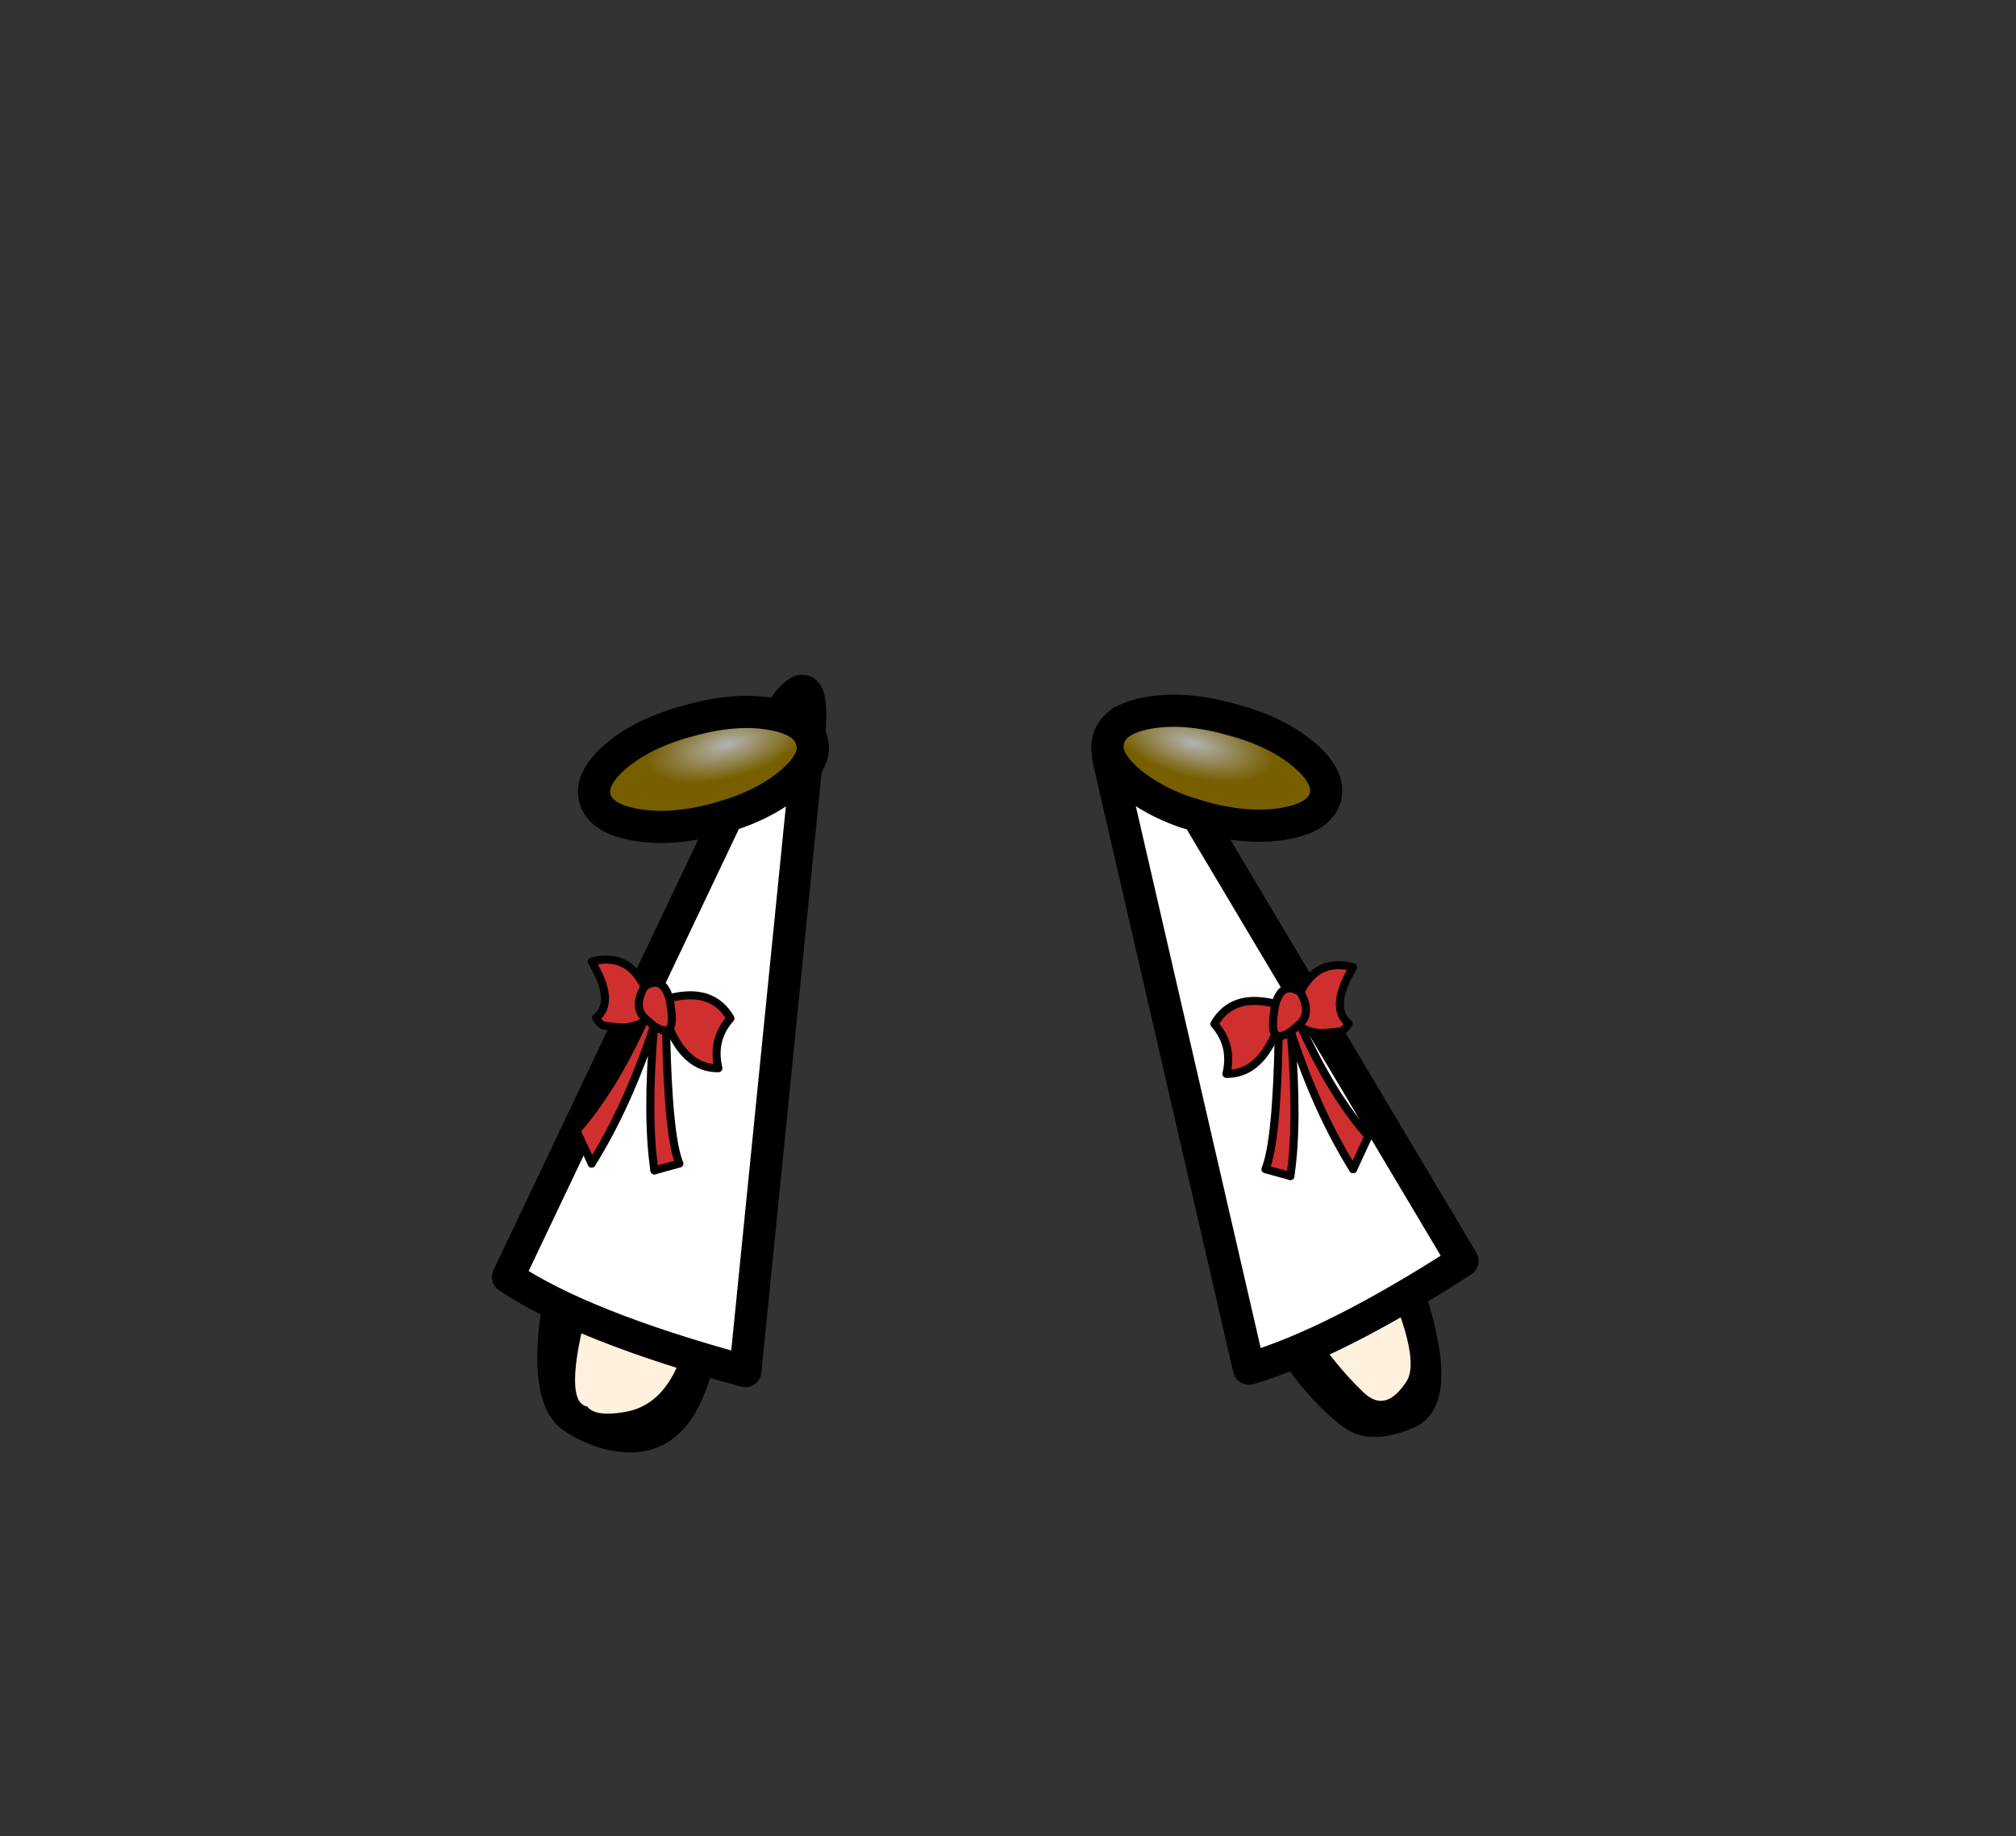 <?xml version="1.0" encoding="UTF-8" standalone="no"?>
<svg xmlns:xlink="http://www.w3.org/1999/xlink" height="228.25px" width="250.6px" xmlns="http://www.w3.org/2000/svg">
  <rect width="100%" height="100%" fill="#333333" stroke="none"/>
  <g transform="matrix(1, 0, 0, 1, 130.7, 221.95)">
    <use height="94.4" transform="matrix(1.0, 0.0, 0.0, 1.0, -63.9, -135.8)" width="112.35" xlink:href="#shape0"/>
    <use height="88.55" transform="matrix(1.0, 0.0, 0.0, 1.0, -69.55, -138.05)" width="122.65" xlink:href="#shape1"/>
  </g>
  <defs>
    <g id="shape0" transform="matrix(1, 0, 0, 1, 63.9, 135.8)">
      <path d="M12.15 -129.85 Q36.55 -86.7 43.3 -70.0 L46.95 -59.75 Q47.9 -56.45 48.25 -54.05 49.35 -46.3 45.0 -44.45 39.6 -42.15 36.35 -44.5 29.85 -49.35 24.7 -59.75 20.45 -68.3 17.15 -80.65 9.8 -108.0 7.0 -127.0 7.0 -129.05 7.3 -129.6 L7.35 -129.6 7.25 -129.85 Q9.7 -135.35 12.15 -129.85 M27.35 -101.25 L27.2 -101.45 27.2 -101.05 27.2 -100.7 27.35 -101.25 M25.0 -104.25 L25.1 -104.05 25.15 -104.05 25.0 -104.25 M20.65 -105.45 Q16.15 -112.85 12.5 -119.9 14.55 -107.35 17.2 -95.3 19.85 -83.25 25.5 -69.7 27.8 -64.25 30.45 -59.75 34.25 -53.2 38.8 -48.85 41.55 -46.2 44.15 -50.25 45.6 -52.5 42.85 -59.75 41.5 -63.25 39.15 -67.95 31.9 -82.35 28.55 -90.2 25.15 -98.05 20.65 -105.45 M-33.6 -122.8 Q-38.2 -114.05 -50.5 -80.95 -62.85 -47.95 -57.7 -47.1 -56.7 -45.75 -52.85 -46.45 -48.6 -47.25 -46.45 -52.25 -44.35 -57.25 -43.05 -63.05 -41.75 -68.9 -37.75 -92.45 -33.75 -116.0 -33.8 -118.35 L-33.8 -121.05 -33.6 -122.8 M-35.2 -131.25 L-32.0 -135.75 Q-25.7 -137.35 -34.75 -82.05 -36.9 -70.1 -42.35 -50.95 -45.0 -41.8 -51.8 -41.4 -56.05 -41.2 -60.45 -44.0 -65.05 -46.9 -63.55 -58.25 L-58.5 -74.75 -57.35 -78.15 Q-53.8 -88.55 -35.2 -131.25" fill="#000000" fill-rule="evenodd" stroke="none"/>
      <path d="M20.65 -105.45 Q25.15 -98.05 28.55 -90.2 31.9 -82.35 39.15 -67.95 41.5 -63.25 42.85 -59.75 45.6 -52.5 44.15 -50.25 41.55 -46.2 38.8 -48.85 34.25 -53.2 30.45 -59.75 27.8 -64.25 25.5 -69.7 19.85 -83.25 17.2 -95.3 14.55 -107.35 12.5 -119.9 16.15 -112.85 20.65 -105.45 M-33.6 -122.8 L-33.8 -121.05 -33.8 -118.35 Q-33.75 -116.0 -37.75 -92.45 -41.75 -68.9 -43.05 -63.05 -44.35 -57.25 -46.45 -52.25 -48.6 -47.25 -52.85 -46.45 -56.7 -45.75 -57.7 -47.1 -62.85 -47.95 -50.5 -80.95 -38.2 -114.05 -33.6 -122.8" fill="#fff1dd" fill-rule="evenodd" stroke="none"/>
    </g>
    <g id="shape1" transform="matrix(1, 0, 0, 1, 69.55, 138.05)">
      <path d="M12.15 -130.6 L51.1 -65.2 Q35.1 -54.9 24.55 -51.8 L7.05 -127.75 Q8.1 -135.45 12.15 -130.6 M-30.15 -130.2 L-38.05 -51.5 Q-58.3 -57.0 -67.55 -63.2 L-36.0 -129.55 Q-29.0 -142.25 -30.15 -130.2" fill="#ffffff" fill-rule="evenodd" stroke="none"/>
      <path d="M12.15 -130.6 L51.1 -65.2 Q35.1 -54.9 24.55 -51.8 L7.05 -127.75 Q8.1 -135.45 12.15 -130.6 M-30.15 -130.2 L-38.05 -51.5 Q-58.3 -57.0 -67.55 -63.2 L-36.0 -129.55 Q-29.0 -142.25 -30.15 -130.2" fill="none" stroke="#000000" stroke-linecap="round" stroke-linejoin="round" stroke-width="4.0"/>
      <path d="M-59.05 -81.4 Q-54.6 -86.4 -50.7 -94.95 -51.75 -94.25 -53.45 -94.2 L-55.7 -94.45 Q-56.25 -94.75 -56.6 -95.4 -54.15 -97.4 -57.15 -102.4 -52.7 -103.6 -50.6 -99.3 -48.35 -100.75 -47.5 -97.85 -42.15 -99.25 -39.9 -95.35 -42.25 -92.7 -41.4 -89.15 -45.3 -89.1 -47.45 -94.05 L-47.45 -94.1 -47.7 -93.9 -47.9 -93.85 Q-47.65 -80.65 -46.25 -77.3 L-49.35 -76.45 Q-50.35 -83.1 -49.4 -94.4 -52.7 -84.4 -57.15 -77.3 L-59.05 -81.4 M-50.6 -99.3 Q-52.1 -96.6 -50.35 -95.2 L-49.4 -94.4 -50.35 -95.2 -50.7 -94.95 -50.35 -95.2 Q-52.1 -96.6 -50.6 -99.3 M-49.4 -94.4 Q-48.5 -93.8 -47.9 -93.85 -48.5 -93.8 -49.4 -94.4 M-47.45 -94.1 Q-46.9 -94.8 -47.5 -97.85 -46.9 -94.8 -47.45 -94.1" fill="#d02f2f" fill-rule="evenodd" stroke="none"/>
      <path d="M-59.05 -81.4 Q-54.6 -86.4 -50.7 -94.95 -51.75 -94.25 -53.45 -94.2 L-55.7 -94.45 Q-56.25 -94.75 -56.6 -95.4 -54.15 -97.4 -57.15 -102.4 -52.7 -103.6 -50.6 -99.3 -48.35 -100.75 -47.5 -97.85 -42.15 -99.25 -39.9 -95.35 -42.25 -92.7 -41.4 -89.15 -45.3 -89.1 -47.45 -94.05 L-47.45 -94.1 -47.7 -93.9 -47.9 -93.85 Q-48.5 -93.8 -49.4 -94.4 -52.7 -84.4 -57.15 -77.3 M-49.35 -76.45 Q-50.35 -83.1 -49.4 -94.4 L-50.35 -95.2 -50.7 -94.95 M-47.5 -97.85 Q-46.9 -94.8 -47.45 -94.1 M-50.35 -95.2 Q-52.1 -96.6 -50.6 -99.3" fill="none" stroke="#000000" stroke-linecap="round" stroke-linejoin="round" stroke-width="1.0"/>
      <path d="M-47.9 -93.85 Q-47.65 -80.65 -46.25 -77.3 L-49.35 -76.45 M-57.15 -77.3 L-59.05 -81.4" fill="none" stroke="#000000" stroke-linecap="round" stroke-linejoin="round" stroke-width="1.0"/>
      <path d="M39.4 -80.7 Q34.95 -85.7 31.05 -94.25 32.1 -93.55 33.8 -93.5 L36.05 -93.75 Q36.6 -94.05 36.95 -94.7 34.5 -96.7 37.5 -101.7 33.05 -102.9 30.95 -98.6 28.7 -100.05 27.85 -97.15 22.5 -98.55 20.25 -94.65 22.6 -92.0 21.75 -88.45 25.65 -88.4 27.8 -93.35 L27.8 -93.4 28.05 -93.2 28.25 -93.15 Q28.0 -79.95 26.6 -76.6 L29.7 -75.75 Q30.7 -82.4 29.75 -93.7 33.05 -83.7 37.5 -76.6 L39.4 -80.7 M30.95 -98.6 Q32.45 -95.9 30.7 -94.5 L29.75 -93.7 30.7 -94.5 31.05 -94.25 30.7 -94.5 Q32.45 -95.9 30.95 -98.6 M29.75 -93.7 Q28.85 -93.1 28.25 -93.15 28.85 -93.1 29.75 -93.7 M27.8 -93.4 Q27.25 -94.1 27.85 -97.15 27.25 -94.1 27.8 -93.4" fill="#d02f2f" fill-rule="evenodd" stroke="none"/>
      <path d="M39.4 -80.7 Q34.95 -85.7 31.05 -94.25 32.1 -93.55 33.8 -93.5 L36.05 -93.75 Q36.6 -94.05 36.95 -94.7 34.5 -96.7 37.5 -101.7 33.05 -102.9 30.95 -98.6 28.7 -100.05 27.85 -97.15 22.5 -98.55 20.25 -94.65 22.6 -92.0 21.75 -88.45 25.65 -88.4 27.8 -93.35 L27.8 -93.4 28.05 -93.2 28.25 -93.15 Q28.85 -93.1 29.75 -93.7 33.05 -83.7 37.5 -76.6 M29.7 -75.75 Q30.7 -82.4 29.75 -93.7 L30.7 -94.5 31.05 -94.25 M27.85 -97.15 Q27.25 -94.1 27.8 -93.4 M30.7 -94.5 Q32.45 -95.9 30.95 -98.6" fill="none" stroke="#000000" stroke-linecap="round" stroke-linejoin="round" stroke-width="1.0"/>
      <path d="M28.25 -93.15 Q28.0 -79.95 26.6 -76.6 L29.7 -75.75 M37.5 -76.6 L39.4 -80.7" fill="none" stroke="#000000" stroke-linecap="round" stroke-linejoin="round" stroke-width="1.0"/>
      <path d="M-51.6 -119.4 Q-56.05 -120.15 -56.75 -122.7 -57.4 -125.25 -53.95 -128.1 -50.5 -130.95 -44.9 -132.4 -39.3 -133.95 -34.9 -133.2 -30.45 -132.45 -29.8 -129.9 L-29.65 -129.25 -29.65 -129.0 -29.7 -128.4 Q-30.1 -126.55 -32.55 -124.5 -35.25 -122.3 -39.15 -120.9 L-41.6 -120.15 Q-47.2 -118.65 -51.6 -119.4" fill="url(#gradient0)" fill-rule="evenodd" stroke="none"/>
      <path d="M-51.6 -119.4 Q-56.05 -120.15 -56.75 -122.7 -57.4 -125.25 -53.95 -128.1 -50.5 -130.95 -44.9 -132.4 -39.3 -133.95 -34.9 -133.2 -30.45 -132.45 -29.8 -129.9 L-29.65 -129.25 -29.65 -129.0 -29.7 -128.4 Q-30.1 -126.55 -32.55 -124.5 -35.25 -122.3 -39.15 -120.9 L-41.6 -120.15 Q-47.2 -118.65 -51.6 -119.4" fill="none" stroke="#000000" stroke-linecap="round" stroke-linejoin="round" stroke-width="4.0"/>
      <path d="M28.9 -119.55 Q33.35 -120.3 34.05 -122.85 34.7 -125.4 31.25 -128.25 27.8 -131.1 22.2 -132.55 16.6 -134.1 12.2 -133.35 7.75 -132.6 7.1 -130.05 L6.95 -129.4 6.95 -129.15 7.0 -128.55 Q7.4 -126.7 9.85 -124.65 12.55 -122.45 16.45 -121.05 L18.9 -120.3 Q24.5 -118.8 28.9 -119.55" fill="url(#gradient1)" fill-rule="evenodd" stroke="none"/>
      <path d="M28.9 -119.55 Q33.35 -120.3 34.05 -122.85 34.7 -125.4 31.25 -128.25 27.8 -131.1 22.2 -132.55 16.6 -134.1 12.2 -133.35 7.75 -132.6 7.1 -130.05 L6.95 -129.4 6.95 -129.15 7.0 -128.55 Q7.4 -126.7 9.85 -124.65 12.55 -122.45 16.45 -121.05 L18.9 -120.3 Q24.5 -118.8 28.9 -119.55" fill="none" stroke="#000000" stroke-linecap="round" stroke-linejoin="round" stroke-width="4.0"/>
    </g>
    <radialGradient cx="0" cy="0" gradientTransform="matrix(0.001, 0.005, -0.012, 0.003, -40.35, -129.4)" gradientUnits="userSpaceOnUse" id="gradient0" r="819.2" spreadMethod="pad">
      <stop offset="0.0" stop-color="#b3b3b3"/>
      <stop offset="1.0" stop-color="#775f00"/>
    </radialGradient>
    <radialGradient cx="0" cy="0" gradientTransform="matrix(-0.001, 0.005, 0.012, 0.003, 17.65, -129.55)" gradientUnits="userSpaceOnUse" id="gradient1" r="819.2" spreadMethod="pad">
      <stop offset="0.0" stop-color="#b3b3b3"/>
      <stop offset="1.0" stop-color="#775f00"/>
    </radialGradient>
  </defs>
</svg>
